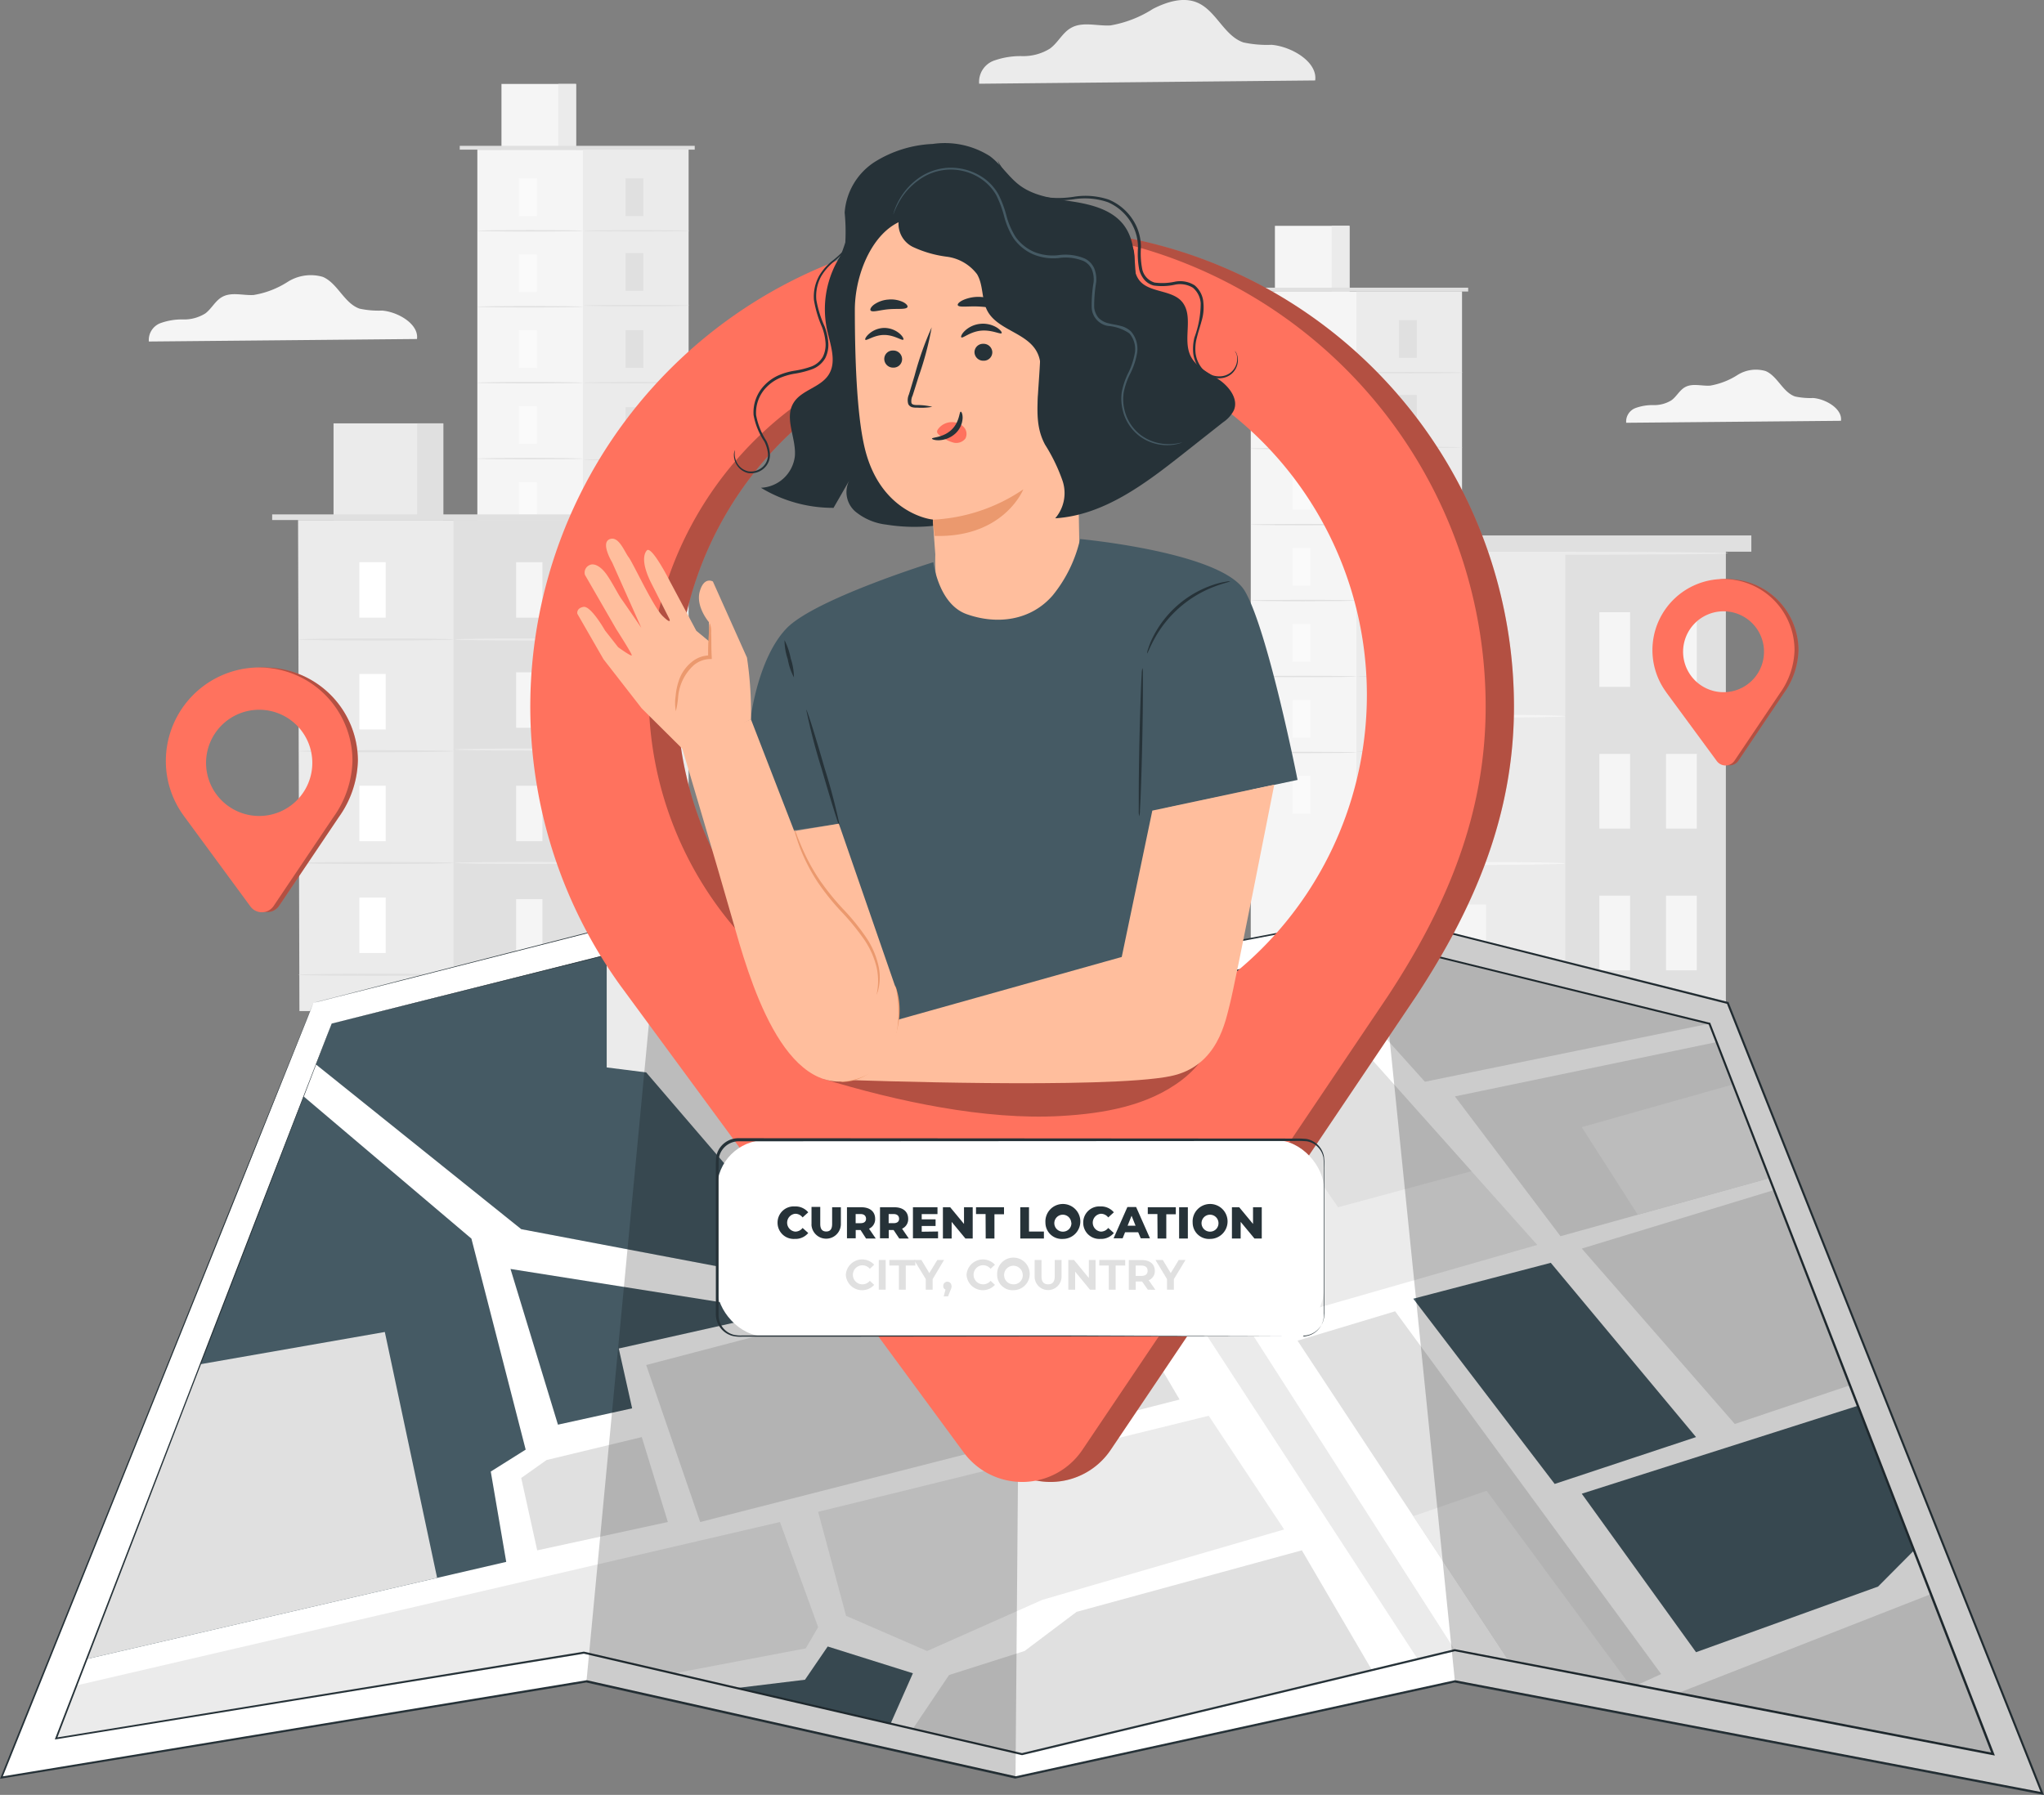 <svg xmlns="http://www.w3.org/2000/svg" width="204.931" height="180" viewBox="0 0 204.931 180">
  <rect x="0" y="0" width="204.931" height="180" fill="#808080" stroke="none"/>
  <g id="Current_location" data-name="Current location" transform="translate(-17.75 -48.58)">
    <g id="freepik--background-complete--inject-35" transform="translate(32.649 48.58)">
      <rect id="Rectangle_12427" data-name="Rectangle 12427" width="21.172" height="67.104" transform="translate(32.96 15.01)" fill="#f5f5f5"/>
      <rect id="Rectangle_12428" data-name="Rectangle 12428" width="10.586" height="66.92" transform="translate(43.546 15.01)" fill="#ebebeb"/>
      <rect id="Rectangle_12429" data-name="Rectangle 12429" width="7.476" height="6.587" transform="translate(35.378 8.418)" fill="#f5f5f5"/>
      <rect id="Rectangle_12430" data-name="Rectangle 12430" width="1.783" height="6.587" transform="translate(41.072 8.418)" fill="#ebebeb"/>
      <path id="Path_51318" data-name="Path 51318" d="M122.99,82.355V81.97h23.559v.385" transform="translate(-91.795 -67.346)" fill="#e0e0e0"/>
      <rect id="Rectangle_12431" data-name="Rectangle 12431" width="1.791" height="3.78" transform="translate(37.138 17.883)" fill="#fafafa"/>
      <path id="Path_51319" data-name="Path 51319" d="M137.606,101.33c0,.039-2.37.074-5.3.074s-5.291-.035-5.291-.074,2.37-.07,5.291-.07S137.606,101.291,137.606,101.33Z" transform="translate(-94.06 -78.187)" fill="#e0e0e0"/>
      <rect id="Rectangle_12432" data-name="Rectangle 12432" width="1.791" height="3.78" transform="translate(47.817 17.883)" fill="#e0e0e0"/>
      <path id="Path_51320" data-name="Path 51320" d="M161.986,101.33c0,.039-2.37.074-5.291.074s-5.3-.035-5.3-.074,2.37-.07,5.3-.07S161.986,101.291,161.986,101.33Z" transform="translate(-107.762 -78.187)" fill="#e0e0e0"/>
      <rect id="Rectangle_12433" data-name="Rectangle 12433" width="1.791" height="3.78" transform="translate(47.817 25.386)" fill="#e0e0e0"/>
      <path id="Path_51321" data-name="Path 51321" d="M161.986,118.46c0,.039-2.37.074-5.291.074s-5.3-.035-5.3-.074,2.37-.07,5.3-.07S161.986,118.421,161.986,118.46Z" transform="translate(-107.762 -87.814)" fill="#e0e0e0"/>
      <rect id="Rectangle_12434" data-name="Rectangle 12434" width="1.791" height="3.78" transform="translate(47.817 33.112)" fill="#e0e0e0"/>
      <path id="Path_51322" data-name="Path 51322" d="M161.986,136.11c0,.039-2.37.07-5.291.07s-5.3-.031-5.3-.07,2.37-.07,5.3-.07S161.986,136.071,161.986,136.11Z" transform="translate(-107.762 -97.734)" fill="#e0e0e0"/>
      <rect id="Rectangle_12435" data-name="Rectangle 12435" width="1.791" height="3.78" transform="translate(47.817 40.842)" fill="#e0e0e0"/>
      <path id="Path_51323" data-name="Path 51323" d="M161.986,153.754c0,.039-2.37.07-5.291.07s-5.3-.031-5.3-.07,2.37-.074,5.3-.074S161.986,153.715,161.986,153.754Z" transform="translate(-107.762 -107.648)" fill="#e0e0e0"/>
      <rect id="Rectangle_12436" data-name="Rectangle 12436" width="1.791" height="3.78" transform="translate(47.817 48.354)" fill="#e0e0e0"/>
      <path id="Path_51324" data-name="Path 51324" d="M161.986,170.91c0,.039-2.37.074-5.291.074s-5.3-.035-5.3-.074,2.37-.07,5.3-.07S161.986,170.866,161.986,170.91Z" transform="translate(-107.762 -117.292)" fill="#e0e0e0"/>
      <rect id="Rectangle_12437" data-name="Rectangle 12437" width="1.791" height="3.78" transform="translate(47.817 55.892)" fill="#e0e0e0"/>
      <rect id="Rectangle_12438" data-name="Rectangle 12438" width="1.791" height="3.78" transform="translate(47.817 63.53)" fill="#e0e0e0"/>
      <path id="Path_51325" data-name="Path 51325" d="M161.986,188.11c0,.039-2.37.074-5.291.074s-5.3-.035-5.3-.074,2.37-.07,5.3-.07S161.986,188.071,161.986,188.11Z" transform="translate(-107.762 -126.958)" fill="#e0e0e0"/>
      <rect id="Rectangle_12439" data-name="Rectangle 12439" width="1.791" height="3.78" transform="translate(37.138 25.5)" fill="#fafafa"/>
      <path id="Path_51326" data-name="Path 51326" d="M137.595,118.72c0,.039-2.37.074-5.3.074s-5.3-.035-5.3-.074,2.37-.07,5.291-.07S137.595,118.681,137.595,118.72Z" transform="translate(-94.049 -87.96)" fill="#e0e0e0"/>
      <rect id="Rectangle_12440" data-name="Rectangle 12440" width="1.791" height="3.78" transform="translate(37.138 33.116)" fill="#fafafa"/>
      <path id="Path_51327" data-name="Path 51327" d="M137.595,136.114c0,.039-2.37.07-5.3.07s-5.3-.031-5.3-.07,2.37-.074,5.291-.074S137.595,136.075,137.595,136.114Z" transform="translate(-94.049 -97.734)" fill="#e0e0e0"/>
      <rect id="Rectangle_12441" data-name="Rectangle 12441" width="1.791" height="3.78" transform="translate(37.138 40.733)" fill="#fafafa"/>
      <path id="Path_51328" data-name="Path 51328" d="M137.595,153.5c0,.039-2.37.07-5.3.07s-5.3-.031-5.3-.07,2.37-.074,5.291-.074S137.595,153.465,137.595,153.5Z" transform="translate(-94.049 -107.507)" fill="#e0e0e0"/>
      <rect id="Rectangle_12442" data-name="Rectangle 12442" width="1.791" height="3.78" transform="translate(37.138 48.354)" fill="#fafafa"/>
      <path id="Path_51329" data-name="Path 51329" d="M137.595,170.91c0,.039-2.37.074-5.3.074s-5.3-.039-5.3-.074,2.37-.07,5.291-.07S137.595,170.866,137.595,170.91Z" transform="translate(-94.049 -117.292)" fill="#e0e0e0"/>
      <rect id="Rectangle_12443" data-name="Rectangle 12443" width="1.791" height="3.78" transform="translate(37.138 55.97)" fill="#fafafa"/>
      <path id="Path_51330" data-name="Path 51330" d="M137.606,188.29c0,.039-2.37.074-5.3.074s-5.291-.035-5.291-.074,2.37-.07,5.291-.07S137.606,188.251,137.606,188.29Z" transform="translate(-94.06 -127.059)" fill="#e0e0e0"/>
      <rect id="Rectangle_12444" data-name="Rectangle 12444" width="1.791" height="3.78" transform="translate(37.138 63.587)" fill="#fafafa"/>
      <rect id="Rectangle_12445" data-name="Rectangle 12445" width="21.172" height="67.104" transform="translate(110.502 29.236)" fill="#f5f5f5"/>
      <rect id="Rectangle_12446" data-name="Rectangle 12446" width="10.586" height="66.92" transform="translate(121.092 29.236)" fill="#ebebeb"/>
      <rect id="Rectangle_12447" data-name="Rectangle 12447" width="7.476" height="6.587" transform="translate(112.924 22.648)" fill="#f5f5f5"/>
      <rect id="Rectangle_12448" data-name="Rectangle 12448" width="1.783" height="6.587" transform="translate(118.617 22.648)" fill="#ebebeb"/>
      <path id="Path_51331" data-name="Path 51331" d="M300.04,114.835v-.385H323.6v.385" transform="translate(-191.299 -85.6)" fill="#e0e0e0"/>
      <rect id="Rectangle_12449" data-name="Rectangle 12449" width="1.791" height="3.78" transform="translate(114.684 32.109)" fill="#fafafa"/>
      <path id="Path_51332" data-name="Path 51332" d="M314.651,133.814c0,.039-2.37.07-5.3.07s-5.3-.031-5.3-.07,2.374-.074,5.3-.074S314.651,133.775,314.651,133.814Z" transform="translate(-193.558 -96.441)" fill="#e0e0e0"/>
      <rect id="Rectangle_12450" data-name="Rectangle 12450" width="1.791" height="3.78" transform="translate(125.362 32.109)" fill="#e0e0e0"/>
      <path id="Path_51333" data-name="Path 51333" d="M339.036,133.814c0,.039-2.37.07-5.3.07s-5.291-.031-5.291-.07,2.37-.074,5.291-.074S339.036,133.775,339.036,133.814Z" transform="translate(-207.266 -96.441)" fill="#e0e0e0"/>
      <rect id="Rectangle_12451" data-name="Rectangle 12451" width="1.791" height="3.78" transform="translate(125.362 39.612)" fill="#e0e0e0"/>
      <path id="Path_51334" data-name="Path 51334" d="M339.036,150.9c0,.039-2.37.07-5.3.07s-5.291-.031-5.291-.07,2.37-.074,5.291-.074S339.036,150.9,339.036,150.9Z" transform="translate(-207.266 -106.046)" fill="#e0e0e0"/>
      <rect id="Rectangle_12452" data-name="Rectangle 12452" width="1.791" height="3.78" transform="translate(125.362 47.342)" fill="#e0e0e0"/>
      <path id="Path_51335" data-name="Path 51335" d="M339.036,168.594c0,.039-2.37.07-5.3.07s-5.291-.031-5.291-.07,2.37-.074,5.291-.074S339.036,168.555,339.036,168.594Z" transform="translate(-207.266 -115.988)" fill="#e0e0e0"/>
      <rect id="Rectangle_12453" data-name="Rectangle 12453" width="1.791" height="3.78" transform="translate(125.362 55.073)" fill="#e0e0e0"/>
      <path id="Path_51336" data-name="Path 51336" d="M339.036,186.24c0,.044-2.37.074-5.3.074s-5.291-.031-5.291-.074,2.37-.07,5.291-.07S339.036,186.2,339.036,186.24Z" transform="translate(-207.266 -125.907)" fill="#e0e0e0"/>
      <rect id="Rectangle_12454" data-name="Rectangle 12454" width="1.791" height="3.78" transform="translate(125.362 62.58)" fill="#e0e0e0"/>
      <path id="Path_51337" data-name="Path 51337" d="M339.036,203.384c0,.039-2.37.07-5.3.07s-5.291-.031-5.291-.07,2.37-.074,5.291-.074S339.036,203.345,339.036,203.384Z" transform="translate(-207.266 -135.54)" fill="#e0e0e0"/>
      <rect id="Rectangle_12455" data-name="Rectangle 12455" width="1.791" height="3.78" transform="translate(125.362 70.117)" fill="#e0e0e0"/>
      <rect id="Rectangle_12456" data-name="Rectangle 12456" width="1.791" height="3.78" transform="translate(125.362 77.756)" fill="#e0e0e0"/>
      <path id="Path_51338" data-name="Path 51338" d="M339.036,220.6c0,.039-2.37.07-5.3.07s-5.291-.031-5.291-.07,2.37-.07,5.291-.07S339.036,220.561,339.036,220.6Z" transform="translate(-207.266 -145.218)" fill="#e0e0e0"/>
      <rect id="Rectangle_12457" data-name="Rectangle 12457" width="1.791" height="3.78" transform="translate(114.684 39.725)" fill="#fafafa"/>
      <path id="Path_51339" data-name="Path 51339" d="M314.651,151.21c0,.039-2.37.07-5.3.07s-5.3-.031-5.3-.07,2.374-.07,5.3-.07S314.651,151.171,314.651,151.21Z" transform="translate(-193.558 -106.22)" fill="#e0e0e0"/>
      <rect id="Rectangle_12458" data-name="Rectangle 12458" width="1.791" height="3.78" transform="translate(114.684 47.346)" fill="#fafafa"/>
      <path id="Path_51340" data-name="Path 51340" d="M314.651,168.6c0,.039-2.37.074-5.3.074s-5.3-.035-5.3-.074,2.374-.07,5.3-.07S314.651,168.561,314.651,168.6Z" transform="translate(-193.558 -115.993)" fill="#e0e0e0"/>
      <rect id="Rectangle_12459" data-name="Rectangle 12459" width="1.791" height="3.78" transform="translate(114.684 54.963)" fill="#fafafa"/>
      <path id="Path_51341" data-name="Path 51341" d="M314.651,185.99c0,.044-2.37.074-5.3.074s-5.3-.031-5.3-.074,2.374-.07,5.3-.07S314.651,185.955,314.651,185.99Z" transform="translate(-193.558 -125.767)" fill="#e0e0e0"/>
      <rect id="Rectangle_12460" data-name="Rectangle 12460" width="1.791" height="3.78" transform="translate(114.684 62.58)" fill="#fafafa"/>
      <path id="Path_51342" data-name="Path 51342" d="M314.651,203.384c0,.039-2.37.07-5.3.07s-5.3-.031-5.3-.07,2.374-.074,5.3-.074S314.651,203.345,314.651,203.384Z" transform="translate(-193.558 -135.54)" fill="#e0e0e0"/>
      <rect id="Rectangle_12461" data-name="Rectangle 12461" width="1.791" height="3.78" transform="translate(114.684 70.201)" fill="#fafafa"/>
      <path id="Path_51343" data-name="Path 51343" d="M314.651,220.78c0,.039-2.37.07-5.3.07s-5.3-.031-5.3-.07,2.374-.07,5.3-.07S314.651,220.741,314.651,220.78Z" transform="translate(-193.558 -145.319)" fill="#e0e0e0"/>
      <rect id="Rectangle_12462" data-name="Rectangle 12462" width="1.791" height="3.78" transform="translate(114.684 77.817)" fill="#fafafa"/>
      <rect id="Rectangle_12463" data-name="Rectangle 12463" width="34.286" height="45.218" transform="translate(123.83 55.274)" fill="#ebebeb"/>
      <rect id="Rectangle_12464" data-name="Rectangle 12464" width="16.074" height="45.218" transform="translate(142.037 55.274)" fill="#e0e0e0"/>
      <rect id="Rectangle_12465" data-name="Rectangle 12465" width="3.083" height="7.49" transform="translate(131.017 61.397)" fill="#f5f5f5"/>
      <rect id="Rectangle_12466" data-name="Rectangle 12466" width="3.083" height="7.49" transform="translate(131.017 90.707)" fill="#f5f5f5"/>
      <path id="Path_51344" data-name="Path 51344" d="M352.7,212.373c0,.083-4.073.149-9.1.149s-9.106-.066-9.106-.149,4.073-.153,9.106-.153S352.7,212.286,352.7,212.373Z" transform="translate(-210.66 -140.548)" fill="#f5f5f5"/>
      <rect id="Rectangle_12467" data-name="Rectangle 12467" width="3.083" height="7.49" transform="translate(131.017 76.162)" fill="#f5f5f5"/>
      <path id="Path_51345" data-name="Path 51345" d="M352.7,246.083c0,.083-4.073.153-9.1.153s-9.106-.07-9.106-.153,4.073-.153,9.106-.153S352.7,246,352.7,246.083Z" transform="translate(-210.66 -159.493)" fill="#f5f5f5"/>
      <rect id="Rectangle_12468" data-name="Rectangle 12468" width="3.083" height="7.49" transform="translate(145.453 61.397)" fill="#f5f5f5"/>
      <rect id="Rectangle_12469" data-name="Rectangle 12469" width="3.083" height="7.49" transform="translate(152.141 61.397)" fill="#f5f5f5"/>
      <rect id="Rectangle_12470" data-name="Rectangle 12470" width="3.083" height="7.49" transform="translate(145.453 75.605)" fill="#f5f5f5"/>
      <rect id="Rectangle_12471" data-name="Rectangle 12471" width="3.083" height="7.49" transform="translate(152.141 75.605)" fill="#f5f5f5"/>
      <rect id="Rectangle_12472" data-name="Rectangle 12472" width="3.083" height="7.49" transform="translate(145.453 89.818)" fill="#f5f5f5"/>
      <rect id="Rectangle_12473" data-name="Rectangle 12473" width="3.083" height="7.49" transform="translate(152.141 89.818)" fill="#f5f5f5"/>
      <rect id="Rectangle_12474" data-name="Rectangle 12474" width="39.441" height="1.629" transform="translate(121.25 53.697)" fill="#e0e0e0"/>
      <path id="Path_51346" data-name="Path 51346" d="M369.389,175.063c0,.083-7.66.149-17.112.149s-17.117-.066-17.117-.149,7.665-.153,17.117-.153S369.389,174.976,369.389,175.063Z" transform="translate(-211.037 -119.579)" fill="#ebebeb"/>
      <path id="Path_51347" data-name="Path 51347" d="M117.274,216.893H86.116L85.98,167.65h31.159Z" transform="translate(-70.995 -115.499)" fill="#ebebeb"/>
      <rect id="Rectangle_12475" data-name="Rectangle 12475" width="15.579" height="49.243" transform="translate(30.564 52.151)" fill="#e0e0e0"/>
      <rect id="Rectangle_12476" data-name="Rectangle 12476" width="11.002" height="9.693" transform="translate(18.541 42.458)" fill="#ebebeb"/>
      <rect id="Rectangle_12477" data-name="Rectangle 12477" width="2.624" height="9.693" transform="translate(26.92 42.458)" fill="#e0e0e0"/>
      <rect id="Rectangle_12478" data-name="Rectangle 12478" width="34.667" height="0.565" transform="translate(12.388 51.586)" fill="#e0e0e0"/>
      <rect id="Rectangle_12479" data-name="Rectangle 12479" width="2.637" height="5.562" transform="translate(21.134 56.382)" fill="#fff"/>
      <path id="Path_51348" data-name="Path 51348" d="M101.571,194.865c0,.057-3.5.105-7.792.105S86,194.918,86,194.865s3.5-.105,7.787-.105S101.571,194.8,101.571,194.865Z" transform="translate(-71.006 -130.735)" fill="#e0e0e0"/>
      <rect id="Rectangle_12480" data-name="Rectangle 12480" width="2.637" height="5.562" transform="translate(36.849 56.382)" fill="#f5f5f5"/>
      <path id="Path_51349" data-name="Path 51349" d="M137.439,194.865c0,.057-3.5.105-7.792.105s-7.787-.048-7.787-.105,3.5-.105,7.787-.105S137.439,194.8,137.439,194.865Z" transform="translate(-91.16 -130.735)" fill="#ebebeb"/>
      <rect id="Rectangle_12481" data-name="Rectangle 12481" width="2.637" height="5.562" transform="translate(36.849 67.424)" fill="#f5f5f5"/>
      <path id="Path_51350" data-name="Path 51350" d="M137.439,220.059c0,.057-3.5.105-7.792.105s-7.787-.048-7.787-.105,3.5-.109,7.787-.109S137.439,220,137.439,220.059Z" transform="translate(-91.16 -144.892)" fill="#ebebeb"/>
      <rect id="Rectangle_12482" data-name="Rectangle 12482" width="2.637" height="5.562" transform="translate(36.849 78.798)" fill="#f5f5f5"/>
      <path id="Path_51351" data-name="Path 51351" d="M137.439,246.029c0,.057-3.5.105-7.792.105s-7.787-.048-7.787-.105,3.5-.109,7.787-.109S137.439,245.955,137.439,246.029Z" transform="translate(-91.16 -159.488)" fill="#ebebeb"/>
      <rect id="Rectangle_12483" data-name="Rectangle 12483" width="2.637" height="5.562" transform="translate(36.849 90.169)" fill="#f5f5f5"/>
      <path id="Path_51352" data-name="Path 51352" d="M137.439,272c0,.057-3.5.105-7.792.105s-7.787-.048-7.787-.105,3.5-.109,7.787-.109S137.439,271.938,137.439,272Z" transform="translate(-91.16 -174.083)" fill="#ebebeb"/>
      <rect id="Rectangle_12484" data-name="Rectangle 12484" width="2.637" height="5.562" transform="translate(21.134 67.59)" fill="#fff"/>
      <path id="Path_51353" data-name="Path 51353" d="M101.571,220.445c0,.061-3.5.105-7.792.105S86,220.506,86,220.445s3.5-.105,7.787-.105S101.571,220.388,101.571,220.445Z" transform="translate(-71.006 -145.111)" fill="#e0e0e0"/>
      <rect id="Rectangle_12485" data-name="Rectangle 12485" width="2.637" height="5.562" transform="translate(21.134 78.798)" fill="#fff"/>
      <path id="Path_51354" data-name="Path 51354" d="M101.571,246.035c0,.061-3.5.11-7.792.11S86,246.1,86,246.035s3.5-.105,7.787-.105S101.571,245.961,101.571,246.035Z" transform="translate(-71.006 -159.493)" fill="#e0e0e0"/>
      <rect id="Rectangle_12486" data-name="Rectangle 12486" width="2.637" height="5.562" transform="translate(21.134 90.011)" fill="#fff"/>
      <path id="Path_51355" data-name="Path 51355" d="M101.571,271.635c0,.057-3.5.105-7.792.105S86,271.692,86,271.635s3.5-.105,7.787-.105S101.571,271.574,101.571,271.635Z" transform="translate(-71.006 -173.881)" fill="#e0e0e0"/>
      <path id="Path_51356" data-name="Path 51356" d="M411.525,138.314c.166-1.2-1.524-2.19-2.794-2.286a7.306,7.306,0,0,1-1.809-.153c-1.239-.438-1.752-2.041-2.948-2.549a3.458,3.458,0,0,0-2.829.4,7.4,7.4,0,0,1-2.729,1.06c-.876.057-1.783-.263-2.527.158-.556.311-.85.95-1.362,1.314a3.276,3.276,0,0,1-1.778.482,4.954,4.954,0,0,0-1.835.3,1.445,1.445,0,0,0-.92,1.472Z" transform="translate(-241.851 -96.114)" fill="#f5f5f5"/>
      <path id="Path_51357" data-name="Path 51357" d="M275.543,56.648c.258-1.87-2.387-3.412-4.38-3.574a11.2,11.2,0,0,1-2.825-.241c-1.945-.679-2.724-3.193-4.621-3.994-1.419-.6-3.066-.066-4.428.626a11.509,11.509,0,0,1-4.27,1.664c-1.314.083-2.79-.412-3.942.241-.876.486-1.314,1.494-2.129,2.085a5.051,5.051,0,0,1-2.786.753,7.931,7.931,0,0,0-2.873.469,2.268,2.268,0,0,0-1.437,2.3Z" transform="translate(-158.582 -48.58)" fill="#ebebeb"/>
      <path id="Path_51358" data-name="Path 51358" d="M78.674,117.943c.206-1.494-1.9-2.724-3.5-2.851a9,9,0,0,1-2.256-.193c-1.55-.543-2.19-2.545-3.679-3.184a4.326,4.326,0,0,0-3.53.5,9.024,9.024,0,0,1-3.408,1.314c-1.064.066-2.221-.328-3.154.193-.7.385-1.06,1.187-1.7,1.66a4,4,0,0,1-2.221.6,6.307,6.307,0,0,0-2.291.377,1.807,1.807,0,0,0-1.143,1.835Z" transform="translate(-51.767 -83.946)" fill="#f5f5f5"/>
    </g>
    <g id="freepik--Locators--inject-35" transform="translate(34.377 106.647)">
      <path id="Path_51359" data-name="Path 51359" d="M66.115,201.407a9.355,9.355,0,0,0-7.371,14.813h0l.088.127h0l6.627,9.009a1.423,1.423,0,0,0,2.326-.048l5.987-8.9a10.15,10.15,0,0,0,1.91-5.663,9.355,9.355,0,0,0-9.566-9.334Zm.223,16.157a7.034,7.034,0,1,1,7.034-7.034A7.034,7.034,0,0,1,66.338,217.564Z" transform="translate(-56.427 -192.536)" fill="#ff725e"/>
      <g id="Group_33848" data-name="Group 33848" transform="translate(0.558 8.869)" opacity="0.3">
        <path id="Path_51360" data-name="Path 51360" d="M66.115,201.407a9.355,9.355,0,0,0-7.371,14.813h0l.088.127h0l6.627,9.009a1.423,1.423,0,0,0,2.326-.048l5.987-8.9a10.15,10.15,0,0,0,1.91-5.663,9.355,9.355,0,0,0-9.566-9.334Zm.223,16.157a7.034,7.034,0,1,1,7.034-7.034A7.034,7.034,0,0,1,66.338,217.564Z" transform="translate(-56.985 -201.405)"/>
      </g>
      <path id="Path_51361" data-name="Path 51361" d="M64.847,201.407a9.386,9.386,0,0,0-9.132,9.123,9.277,9.277,0,0,0,1.752,5.694h0l.092.127h0l6.622,9.009a1.423,1.423,0,0,0,2.343-.044l5.987-8.9a10.117,10.117,0,0,0,1.91-5.663,9.355,9.355,0,0,0-9.574-9.342Zm.219,14.892a5.326,5.326,0,1,1,5.33-5.326,5.326,5.326,0,0,1-5.33,5.326Z" transform="translate(-55.711 -192.536)" fill="#ff725e"/>
      <path id="Path_51362" data-name="Path 51362" d="M403.912,181.159a7.13,7.13,0,0,0-5.633,11.291h0l.07.1h0l5.05,6.863a1.082,1.082,0,0,0,1.752-.035l4.564-6.784a7.735,7.735,0,0,0,1.459-4.314,7.135,7.135,0,0,0-7.262-7.117Zm.171,12.316a5.361,5.361,0,1,1,3.8-1.576A5.361,5.361,0,0,1,404.082,193.475Z" transform="translate(-247.485 -181.157)" fill="#ff725e"/>
      <g id="Group_33849" data-name="Group 33849" transform="translate(149.453 0.001)" opacity="0.3">
        <path id="Path_51363" data-name="Path 51363" d="M403.912,181.159a7.13,7.13,0,0,0-5.633,11.291h0l.07.1h0l5.05,6.863a1.082,1.082,0,0,0,1.752-.035l4.564-6.784a7.735,7.735,0,0,0,1.459-4.314,7.135,7.135,0,0,0-7.262-7.117Zm.171,12.316a5.361,5.361,0,1,1,3.8-1.576A5.361,5.361,0,0,1,404.082,193.475Z" transform="translate(-396.938 -181.157)"/>
      </g>
      <path id="Path_51364" data-name="Path 51364" d="M402.968,181.158a7.13,7.13,0,0,0-5.619,11.291h0l.066.1h0l5.046,6.863a1.086,1.086,0,0,0,1.774-.035l4.564-6.784a7.73,7.73,0,0,0,1.454-4.314,7.13,7.13,0,0,0-7.284-7.117Zm.166,11.348a4.056,4.056,0,1,1,2.872-1.188,4.06,4.06,0,0,1-2.872,1.188Z" transform="translate(-246.962 -181.156)" fill="#ff725e"/>
    </g>
    <g id="freepik--Map--inject-35" transform="translate(17.75 140.225)">
      <path id="Path_51365" data-name="Path 51365" d="M49.371,266.815,18.09,344.5l58.651-9.645,43.015,9.645,44.053-9.645,58.914,11.239-31.54-79.276-35.192-8.865-35.582,6.78-36.366-6.78Z" transform="translate(-17.941 -257.893)" fill="#fff"/>
      <path id="Path_51366" data-name="Path 51366" d="M49.18,266.742l.574-.153,1.713-.438,6.71-1.73,25.662-6.57h.022l36.353,6.758h-.031l35.582-6.789h.061l35.188,8.839h.053v.048L222.6,345.983l.079.193-.206-.039-30.3-5.781L163.561,334.9h.048l-44.057,9.636h-.026L76.515,334.9h.035l-58.655,9.636-.145.022.057-.136c9.675-23.984,17.52-43.4,22.924-56.829l6.246-15.448L48.6,268.13c.368-.9.561-1.362.561-1.362s-.18.469-.543,1.38l-1.612,4.03-6.189,15.448L17.978,344.454l-.092-.114,58.664-9.662h.039l43.01,9.636h-.044l44.053-9.636h.022l28.609,5.457,30.3,5.781-.127.153-31.535-79.276.07.061-35.188-8.874h.061l-35.6,6.749H120.2l-36.353-6.8h0l-25.635,6.535-6.723,1.7-1.721.438Z" transform="translate(-17.75 -257.82)" fill="#263238"/>
      <path id="Path_51367" data-name="Path 51367" d="M58.223,272.581,30.59,344.267l52.918-8.6,43.926,10.166,43.4-10.424,53.96,10.424-28.412-73.249L163.537,264.5l-36.1,6.78L90.546,264.5Z" transform="translate(-24.966 -261.574)" fill="#fff"/>
      <path id="Path_51368" data-name="Path 51368" d="M37.6,356.042,79.66,346.3l-1.55-9.058,3.5-2.2-5.44-21.159L59.346,299.62Z" transform="translate(-28.906 -281.312)" fill="#455a64"/>
      <path id="Path_51369" data-name="Path 51369" d="M30.59,418.772l2.05-5.317,70.525-16.385,3.828,10.542-1.24,2.129-13.245,2.514-9-2.085Z" transform="translate(-24.966 -336.08)" fill="#ebebeb"/>
      <path id="Path_51370" data-name="Path 51370" d="M205.03,382.381l2.8,10.429,8.125,3.53,11.554-5.133,24.243-7.06-7.564-11.4Z" transform="translate(-123.003 -322.412)" fill="#ebebeb"/>
      <path id="Path_51371" data-name="Path 51371" d="M138.669,388.987l13.1-2.843-2.615-8.515-9.548,2.3-2.54,1.8Z" transform="translate(-84.809 -325.155)" fill="#e0e0e0"/>
      <path id="Path_51372" data-name="Path 51372" d="M134.61,339.13l4.757,15.614,7.437-1.638-1.34-6,16.359-3.666Z" transform="translate(-83.427 -303.517)" fill="#455a64"/>
      <path id="Path_51373" data-name="Path 51373" d="M90.08,276.676,110.661,293.2l27.322,5.181,29.144-7.244-13.3-21.15L123.98,264.5l-32.324,8.081Z" transform="translate(-58.4 -261.574)" fill="#ebebeb"/>
      <path id="Path_51374" data-name="Path 51374" d="M244.71,278.69l42.726,65.589,3.736-.9L249.817,278.87l-2.045.385Z" transform="translate(-145.304 -269.549)" fill="#ebebeb"/>
      <path id="Path_51375" data-name="Path 51375" d="M165.67,346.137l5.414,15.746L219.148,349.6l-8.9-15.141Z" transform="translate(-100.883 -300.892)" fill="#e0e0e0"/>
      <path id="Path_51376" data-name="Path 51376" d="M226.72,421.452l.469-.7,3.158-4.691,7.573-2.409,5.212-3.924,22.587-6.171,7.017,12-35.074,8.427" transform="translate(-135.194 -339.728)" fill="#e0e0e0"/>
      <path id="Path_51377" data-name="Path 51377" d="M318.08,265.818,329.4,278.411l28.557-5.83L325.11,264.5Z" transform="translate(-186.539 -261.574)" fill="#e0e0e0"/>
      <path id="Path_51378" data-name="Path 51378" d="M382.347,300.813l-20.971,5.83-10.586-14.02,26.262-5.453Z" transform="translate(-204.922 -274.315)" fill="#e0e0e0"/>
      <path id="Path_51379" data-name="Path 51379" d="M261.49,272.836l21.991,31.588,25.377-7.284-25.377-28.43Z" transform="translate(-154.735 -263.94)" fill="#ebebeb"/>
      <path id="Path_51380" data-name="Path 51380" d="M401.85,423.5l25.373-9.938,6.224,16.044Z" transform="translate(-233.619 -345.348)" fill="#e0e0e0"/>
      <path id="Path_51381" data-name="Path 51381" d="M341.26,341.326l13.788-3.6,14.563,17.476-14.173,4.7Z" transform="translate(-199.566 -302.73)" fill="#455a64"/>
      <path id="Path_51382" data-name="Path 51382" d="M379.83,326.918l15.343,17.59,11.554-3.881-7.6-19.587Z" transform="translate(-221.243 -293.35)" fill="#e0e0e0"/>
      <path id="Path_51383" data-name="Path 51383" d="M391.288,395.16,379.83,379.265l27.694-8.825,5.624,14.506-3.609,3.631Z" transform="translate(-221.243 -321.114)" fill="#455a64"/>
      <path id="Path_51384" data-name="Path 51384" d="M314.77,351.768l21.05,31.925,12.964,2.624,2.444-1.117L324.555,348.82Z" transform="translate(-184.679 -308.963)" fill="#e0e0e0"/>
      <path id="Path_51385" data-name="Path 51385" d="M72.731,378.219,67.488,353.56,49,356.792,37.6,386.357Z" transform="translate(-28.906 -311.627)" fill="#e0e0e0"/>
      <path id="Path_51386" data-name="Path 51386" d="M119.228,267.21V278.5l3.959.5,11.055,12.877,9.5-1.091,4.524,6.557L137.983,299.9l-27.322-5.181L90.08,278.2l1.577-4.1Z" transform="translate(-58.4 -263.097)" fill="#455a64"/>
      <path id="Path_51387" data-name="Path 51387" d="M288.59,270.707l15.527,22.657,13.376-3.613L298.712,268.71Z" transform="translate(-169.965 -263.94)" fill="#e0e0e0"/>
      <path id="Path_51388" data-name="Path 51388" d="M385.449,309.934l-5.619-8.782,15.189-4.292,3.648,9.4Z" transform="translate(-221.243 -279.761)" fill="#ebebeb"/>
      <path id="Path_51389" data-name="Path 51389" d="M341.26,392.465l7.354-2.545,14.261,19.333-12.167-2.462Z" transform="translate(-199.566 -332.062)" fill="#ebebeb"/>
      <path id="Path_51390" data-name="Path 51390" d="M186.41,429.735l6.837-.832,2.278-3.333,8.541,2.685-2.234,5.05Z" transform="translate(-112.539 -352.097)" fill="#455a64"/>
      <path id="Path_51391" data-name="Path 51391" d="M58.06,272.513l2.129-.547,6.254-1.577,23.927-6.014h.022l36.892,6.758h-.031l36.1-6.793h.039l32.849,8.072h.048v.053c8.72,22.386,18.325,47.158,28.443,73.236l.074.193-.2-.039-27.072-5.23-26.888-5.2h.048L127.3,345.85h-.053L83.323,335.675h.039L30.44,344.26l-.14.022.048-.136C38.9,322.006,45.827,304.083,50.61,291.7c2.4-6.184,4.253-10.989,5.514-14.248l1.441-3.7c.324-.837.495-1.257.495-1.257s-.162.438-.482,1.275l-1.419,3.714L50.68,291.758,30.506,344.207l-.092-.11,52.913-8.62h.039l43.926,10.179h-.048l43.4-10.429h.026l26.91,5.173,27.055,5.23-.127.153C214.4,319.7,204.8,294.947,196.1,272.53l.07.061-32.849-8.09h.039l-36.108,6.763h-.031l-36.879-6.8h0l-23.87,5.948L60.21,271.97Z" transform="translate(-24.803 -261.484)" fill="#263238"/>
      <g id="Group_33850" data-name="Group 33850" transform="translate(58.8 0.057)" opacity="0.2">
        <path id="Path_51392" data-name="Path 51392" d="M195.015,344.5l.653-79.766L159.3,257.95l-7.3,76.9Z" transform="translate(-152 -257.95)"/>
      </g>
      <g id="Group_33851" data-name="Group 33851" transform="translate(138.05 0.057)" opacity="0.2">
        <path id="Path_51393" data-name="Path 51393" d="M332.94,257.95l7.818,76.9,58.914,11.239-31.54-79.276Z" transform="translate(-332.94 -257.95)"/>
      </g>
    </g>
    <g id="freepik--Character--inject-35" transform="translate(70.915 62.97)">
      <path id="Path_51394" data-name="Path 51394" d="M192.359,101.072a47.869,47.869,0,0,0-37.728,75.816h0l.469.635.066.092,33.9,46.111a7.279,7.279,0,0,0,11.9-.25l30.659-45.551c5.8-8.847,9.776-18.089,9.776-28.986a47.881,47.881,0,0,0-49.046-47.868ZM193.5,183.76a36,36,0,1,1,35.994-36,36,36,0,0,1-35.994,36Z" transform="translate(-142.776 -92.462)" fill="#ff725e"/>
      <g id="Group_33852" data-name="Group 33852" transform="translate(2.838 8.595)" opacity="0.3">
        <path id="Path_51395" data-name="Path 51395" d="M192.359,101.072a47.869,47.869,0,0,0-37.728,75.816h0l.469.635.066.092,33.9,46.111a7.279,7.279,0,0,0,11.9-.25l30.659-45.551c5.8-8.847,9.776-18.089,9.776-28.986a47.881,47.881,0,0,0-49.046-47.868ZM193.5,183.76a36,36,0,1,1,35.994-36,36,36,0,0,1-35.994,36Z" transform="translate(-145.614 -101.058)"/>
      </g>
      <path id="Path_51396" data-name="Path 51396" d="M185.879,101.072a47.869,47.869,0,0,0-37.728,75.816h0l.469.635.066.092,33.9,46.111a7.279,7.279,0,0,0,11.9-.25l30.659-45.551c5.8-8.847,9.776-18.089,9.776-28.986a47.881,47.881,0,0,0-49.046-47.868Zm1.139,82.688a36,36,0,1,1,35.994-36,36,36,0,0,1-35.994,36Z" transform="translate(-139.134 -92.462)" fill="#ff725e"/>
      <g id="Group_33853" data-name="Group 33853" transform="translate(29.374 82.45)" opacity="0.3">
        <path id="Path_51397" data-name="Path 51397" d="M245.417,269.68c-.578.653-38.644,10.7-39.217,11.357,7.3,2.225,16.206,4.161,23.835,3.719,4.3-.245,8.76-1.012,12.176-3.657S247.485,273.455,245.417,269.68Z" transform="translate(-206.2 -269.68)"/>
      </g>
      <path id="Path_51398" data-name="Path 51398" d="M201.045,103.82a9.947,9.947,0,0,0-2.488,8.865c.333,1.515,1,3.206.166,4.516s-2.768,1.533-3.543,2.86c-.92,1.555.307,3.5.153,5.317a3.583,3.583,0,0,1-3.4,3.162,13.941,13.941,0,0,0,7.279,2.015q.788-1.367,1.572-2.733a2.573,2.573,0,0,0,.609,3.1,5.944,5.944,0,0,0,3.11,1.314,17.725,17.725,0,0,0,15.054-4.682" transform="translate(-168.806 -94.015)" fill="#263238"/>
      <path id="Path_51399" data-name="Path 51399" d="M240.679,100.743a31.283,31.283,0,0,1-1.752-3.294c-.92-2.518-.066-5.624-1.656-7.783-1.13-1.542-3.154-2.089-5.041-2.391s-3.889-.5-5.422-1.638c-1.126-.837-1.875-2.1-3-2.935a8.428,8.428,0,0,0-5.729-1.222,11.931,11.931,0,0,0-5.812,1.8,6.6,6.6,0,0,0-3.018,5.089,19.49,19.49,0,0,1,.066,2.987,18.731,18.731,0,0,1-1.257,3.035,5.256,5.256,0,0,0,2.19,6.057l16.425,16.017c3.066.692,9.969-1.634,11.922-4.108S242.055,103.581,240.679,100.743Z" transform="translate(-177.729 -81.434)" fill="#263238"/>
      <path id="Path_51400" data-name="Path 51400" d="M213.43,107.667c0-4.157,2.431-9.412,6.57-9.233l13.1,2.448a2.435,2.435,0,0,1,2.326,2.33l.569,31.167h.088s-2.365,8.952-11.055,6.828c-1.726-.438-2.628-2.216-3.066-4.1h-.083c-.022-.228-.035-.438-.053-.653a20.274,20.274,0,0,1-.328-4.262h0c-.188-2.51-.25-3.539-.25-3.5s-5.348-.543-6.876-7.38C213.61,117.951,213.43,112.288,213.43,107.667Z" transform="translate(-180.889 -90.986)" fill="#ffbe9d"/>
      <path id="Path_51401" data-name="Path 51401" d="M240.82,128.153a.876.876,0,0,0,.911.841.85.85,0,0,0,.876-.854.876.876,0,0,0-.911-.841.85.85,0,0,0-.876.854Z" transform="translate(-196.283 -107.21)" fill="#263238"/>
      <path id="Path_51402" data-name="Path 51402" d="M220.169,129.711a.876.876,0,0,0,.911.841.85.85,0,0,0,.876-.876.876.876,0,0,0-.911-.837.845.845,0,0,0-.876.872Z" transform="translate(-184.677 -108.076)" fill="#263238"/>
      <path id="Path_51403" data-name="Path 51403" d="M215.813,124.843c.118.145.876-.482,1.905-.477s1.791.613,1.91.464c.057-.066-.061-.328-.39-.613a2.4,2.4,0,0,0-1.529-.556,2.361,2.361,0,0,0-1.515.587C215.888,124.51,215.756,124.777,215.813,124.843Z" transform="translate(-182.222 -105.165)" fill="#263238"/>
      <path id="Path_51404" data-name="Path 51404" d="M237.782,124.064c.14.131.876-.565,1.967-.67s1.967.4,2.072.25c.053-.07-.1-.32-.477-.561a2.689,2.689,0,0,0-1.677-.372,2.628,2.628,0,0,0-1.55.714C237.8,123.735,237.711,124.007,237.782,124.064Z" transform="translate(-194.563 -104.623)" fill="#263238"/>
      <path id="Path_51405" data-name="Path 51405" d="M228.007,131.506a6.5,6.5,0,0,0-1.568-.18c-.241,0-.477-.044-.526-.21a1.222,1.222,0,0,1,.114-.731c.193-.6.394-1.235.6-1.9a31.584,31.584,0,0,0,1.314-4.949,31.825,31.825,0,0,0-1.708,4.818c-.2.666-.39,1.314-.574,1.91a1.4,1.4,0,0,0-.066.964.613.613,0,0,0,.438.328,1.624,1.624,0,0,0,.438.031,6.066,6.066,0,0,0,1.533-.083Z" transform="translate(-187.696 -105.097)" fill="#263238"/>
      <path id="Path_51406" data-name="Path 51406" d="M231.28,163.664a17.6,17.6,0,0,0,9.075-3.044s-1.945,4.884-8.9,4.669Z" transform="translate(-190.921 -125.937)" fill="#eb996e"/>
      <path id="Path_51407" data-name="Path 51407" d="M232.326,145.973a1.721,1.721,0,0,1,1.5-.736,1.6,1.6,0,0,1,1.121.512,1,1,0,0,1,.145,1.134,1.161,1.161,0,0,1-1.231.394,3.614,3.614,0,0,1-1.261-.653.981.981,0,0,1-.289-.263.311.311,0,0,1,0-.355" transform="translate(-191.468 -117.291)" fill="#ff725e"/>
      <path id="Path_51408" data-name="Path 51408" d="M233.972,142.839c-.158,0-.1,1.034-.933,1.822s-1.949.745-1.949.876c0,.066.258.184.727.166a2.6,2.6,0,0,0,1.629-.683,2.264,2.264,0,0,0,.714-1.524C234.173,143.076,234.042,142.826,233.972,142.839Z" transform="translate(-190.814 -115.944)" fill="#263238"/>
      <path id="Path_51409" data-name="Path 51409" d="M236.989,117.387c.114.254,1.056.07,2.19.136s2.05.311,2.19.07c.057-.114-.114-.35-.495-.578a3.819,3.819,0,0,0-3.324-.158C237.129,117.049,236.937,117.264,236.989,117.387Z" transform="translate(-194.125 -101.169)" fill="#263238"/>
      <path id="Path_51410" data-name="Path 51410" d="M217.015,118.259c.2.206.937-.066,1.84-.136s1.677.044,1.84-.2c.07-.114-.066-.324-.412-.508a2.851,2.851,0,0,0-1.52-.258,2.812,2.812,0,0,0-1.445.526C217.011,117.931,216.924,118.158,217.015,118.259Z" transform="translate(-182.885 -101.503)" fill="#263238"/>
      <path id="Path_51411" data-name="Path 51411" d="M241.577,101.346a5.714,5.714,0,0,0-3.11-1.489,63.806,63.806,0,0,0-15-1.66,2.591,2.591,0,0,0,1.314,3.018,11.43,11.43,0,0,0,3.443.994,4.533,4.533,0,0,1,3.018,1.752c.653,1.1.438,2.536,1.029,3.666,1.025,1.945,3.973,2.19,4.984,4.152.766,1.476.1,3.25.105,4.914a5.939,5.939,0,0,0,6.71,5.882q-.731-8.882-1.454-17.76A5.9,5.9,0,0,0,241.577,101.346Z" transform="translate(-186.449 -90.854)" fill="#263238"/>
      <path id="Path_51412" data-name="Path 51412" d="M273.421,116.721c-1.047-.7-2.308-1.257-2.847-2.4-.78-1.656.324-3.889-.793-5.339-1.016-1.314-3.416-.915-4.38-2.278-.753-1.064-.215-2.19-.583-3.154a2.8,2.8,0,0,0-2.93-1.4l-6.39,12.75c-.2,4-.657,6.184.5,8.348a17.549,17.549,0,0,1,1.752,3.618,3.872,3.872,0,0,1-.731,3.771c4.844-.3,8.988-3.438,12.8-6.447l4.034-3.184a3.21,3.21,0,0,0,1.064-1.174C275.432,118.7,274.464,117.422,273.421,116.721Z" transform="translate(-204.388 -93.05)" fill="#263238"/>
      <path id="Path_51413" data-name="Path 51413" d="M251.238,114.506a2.329,2.329,0,0,1-.495.171,4.38,4.38,0,0,1-1.511.105,4.643,4.643,0,0,1-2.238-.832,4.573,4.573,0,0,1-1.752-2.628,4.7,4.7,0,0,1-.1-1.861,7.631,7.631,0,0,1,.639-1.888,7.17,7.17,0,0,0,.661-1.98,2.4,2.4,0,0,0-.543-2,4.386,4.386,0,0,0-2.142-.749,1.948,1.948,0,0,1-1.634-1.826,13.749,13.749,0,0,1,.193-2.571,2.746,2.746,0,0,0-.162-1.226,1.752,1.752,0,0,0-.828-.876,4.793,4.793,0,0,0-2.518-.307,5.256,5.256,0,0,1-2.571-.381,4.691,4.691,0,0,1-1.949-1.6,7.687,7.687,0,0,1-.946-2.212,10.84,10.84,0,0,0-.775-2.089,4.888,4.888,0,0,0-1.367-1.542,5.422,5.422,0,0,0-6.408,0,6.627,6.627,0,0,0-1.651,1.664,8.576,8.576,0,0,0-.911,1.8.517.517,0,0,1,.026-.131c.026-.083.057-.215.118-.372a6.443,6.443,0,0,1,.675-1.353,6.688,6.688,0,0,1,1.651-1.752,5.694,5.694,0,0,1,2.948-1.082,5.8,5.8,0,0,1,3.679,1.047,5.09,5.09,0,0,1,1.445,1.612,10.919,10.919,0,0,1,.8,2.133,7.616,7.616,0,0,0,.92,2.133,4.45,4.45,0,0,0,1.84,1.5,4.993,4.993,0,0,0,2.44.337,5.02,5.02,0,0,1,2.659.337,2.006,2.006,0,0,1,.959,1.016,3,3,0,0,1,.184,1.349,14.125,14.125,0,0,0-.2,2.527,1.9,1.9,0,0,0,.438,1.06,2,2,0,0,0,.994.539c.381.1.78.149,1.174.254a2.326,2.326,0,0,1,1.086.569,2.663,2.663,0,0,1,.6,2.212,7.357,7.357,0,0,1-.692,2.045,7.28,7.28,0,0,0-.639,1.844,4.547,4.547,0,0,0,.079,1.778,4.45,4.45,0,0,0,1.664,2.532,4.63,4.63,0,0,0,2.159.85,5.19,5.19,0,0,0,2-.153Z" transform="translate(-185.835 -84.549)" fill="#455a64"/>
      <path id="Path_51414" data-name="Path 51414" d="M269.908,104.416a1.029,1.029,0,0,1,.215.368,1.752,1.752,0,0,1-.039,1.218,1.831,1.831,0,0,1-.521.731,1.914,1.914,0,0,1-.99.416,2.413,2.413,0,0,1-2.286-1.038,3.267,3.267,0,0,1-.547-1.415,4.581,4.581,0,0,1,.118-1.629,9.933,9.933,0,0,0,.626-3.416,2.216,2.216,0,0,0-.784-1.568,2.47,2.47,0,0,0-1.822-.3,6.009,6.009,0,0,1-2.107.079,1.857,1.857,0,0,1-.955-.6,2.628,2.628,0,0,1-.5-1.012,8.615,8.615,0,0,1-.123-2.155,4.774,4.774,0,0,0-.39-1.962,5.032,5.032,0,0,0-2.628-2.628,7.1,7.1,0,0,0-3.429-.293,9.89,9.89,0,0,1-3.105-.053,6.364,6.364,0,0,1-2.339-1.051,6.486,6.486,0,0,1-1.388-1.345,4.7,4.7,0,0,1-.784-1.441,9.392,9.392,0,0,0,.876,1.371,6.491,6.491,0,0,0,3.683,2.273,9.912,9.912,0,0,0,3.04,0,7.341,7.341,0,0,1,3.552.285,5.308,5.308,0,0,1,2.794,2.746,5.049,5.049,0,0,1,.416,2.072,8.239,8.239,0,0,0,.118,2.085,1.8,1.8,0,0,0,1.248,1.41,5.873,5.873,0,0,0,2.006-.079,2.7,2.7,0,0,1,2.015.359,2.479,2.479,0,0,1,.876,1.752,4.7,4.7,0,0,1-.188,1.848c-.153.578-.342,1.117-.469,1.651a4.2,4.2,0,0,0-.127,1.55,3.021,3.021,0,0,0,.495,1.314,2.256,2.256,0,0,0,2.1,1,1.787,1.787,0,0,0,.92-.368,1.716,1.716,0,0,0,.508-.666,1.752,1.752,0,0,0,.088-1.161,3.77,3.77,0,0,0-.175-.346Z" transform="translate(-199.267 -83.618)" fill="#263238"/>
      <path id="Path_51415" data-name="Path 51415" d="M185.863,124.434a1.909,1.909,0,0,0,.188,1.253,1.677,1.677,0,0,0,1.139.876,1.752,1.752,0,0,0,1.7-.727,1.656,1.656,0,0,0,.272-1.064,3.386,3.386,0,0,0-.355-1.187,7.135,7.135,0,0,1-1.082-2.659,3.916,3.916,0,0,1,1.073-2.974,4.5,4.5,0,0,1,1.384-.994,6.57,6.57,0,0,1,1.673-.486,9.1,9.1,0,0,0,1.634-.407,2.238,2.238,0,0,0,1.178-.981,2.755,2.755,0,0,0,.267-1.485,5.506,5.506,0,0,0-.333-1.463,11.359,11.359,0,0,1-.823-2.746,4.3,4.3,0,0,1,.53-2.448,5.488,5.488,0,0,1,1.38-1.537,10.639,10.639,0,0,0,1.13-1.042,3.18,3.18,0,0,0,.644-1.121v.088a1.179,1.179,0,0,1-.061.25,2.628,2.628,0,0,1-.486.854,9.821,9.821,0,0,1-1.113,1.086,5.475,5.475,0,0,0-1.314,1.515,4.148,4.148,0,0,0-.473,2.33,11.01,11.01,0,0,0,.837,2.68,5.637,5.637,0,0,1,.355,1.533,2.987,2.987,0,0,1-.293,1.634,2.527,2.527,0,0,1-1.314,1.112,9.494,9.494,0,0,1-1.686.438,6.377,6.377,0,0,0-1.607.464,4.218,4.218,0,0,0-1.314.929,3.662,3.662,0,0,0-1.016,2.768A7.128,7.128,0,0,0,189,123.5a3.547,3.547,0,0,1,.359,1.275,1.8,1.8,0,0,1-.324,1.191,1.918,1.918,0,0,1-1.888.766,1.853,1.853,0,0,1-1.388-1.945.976.976,0,0,1,.1-.35Z" transform="translate(-165.336 -93.689)" fill="#263238"/>
      <path id="Path_51416" data-name="Path 51416" d="M188.65,189.787s.736-5.891,3.574-8.834,14.716-6.631,14.716-6.631.491,4.2,3.337,5.212c3.018,1.077,6.425.674,8.633-1.892A13.792,13.792,0,0,0,221.652,172s14.186,1.314,16.5,5.195,5.3,18.961,5.3,18.961l-13.262,2.816,1.8,25.955H196.774l.688-24.361-9.592,1.371Z" transform="translate(-166.524 -132.333)" fill="#455a64"/>
      <path id="Path_51417" data-name="Path 51417" d="M278.465,216.405a2.211,2.211,0,0,1-.048-.583c0-.377,0-.924,0-1.594,0-1.349.022-3.206.066-5.256s.1-3.911.153-5.256c.026-.674.053-1.218.079-1.594a2.053,2.053,0,0,1,.074-.583,2.375,2.375,0,0,1,.044.583c0,.377,0,.924,0,1.594,0,1.349-.022,3.206-.066,5.256s-.1,3.911-.153,5.256c-.026.67-.057,1.213-.079,1.59A2.054,2.054,0,0,1,278.465,216.405Z" transform="translate(-217.411 -148.935)" fill="#263238"/>
      <path id="Path_51418" data-name="Path 51418" d="M202.3,211.08c.083-.022.911,2.628,1.848,5.882a61.223,61.223,0,0,1,1.555,5.961c-.083.022-.907-2.628-1.848-5.878A60.408,60.408,0,0,1,202.3,211.08Z" transform="translate(-174.632 -154.296)" fill="#263238"/>
      <path id="Path_51419" data-name="Path 51419" d="M288.652,181.674c0,.053-.631.171-1.6.539a11.515,11.515,0,0,0-5.965,5.19c-.5.907-.705,1.524-.758,1.507a1.45,1.45,0,0,1,.1-.438,7.666,7.666,0,0,1,.464-1.161,10.512,10.512,0,0,1,6.088-5.291,7.513,7.513,0,0,1,1.213-.3A1.247,1.247,0,0,1,288.652,181.674Z" transform="translate(-218.488 -137.767)" fill="#263238"/>
      <path id="Path_51420" data-name="Path 51420" d="M197.3,195.15a6.707,6.707,0,0,1,.622,1.831,6.074,6.074,0,0,1,.324,1.905,6.221,6.221,0,0,1-.622-1.831A6.073,6.073,0,0,1,197.3,195.15Z" transform="translate(-171.811 -145.343)" fill="#263238"/>
      <path id="Path_51421" data-name="Path 51421" d="M255,228.24s-3.973,20.174-4.428,21.9-1.187,6.373-6,7.336c-6.5,1.314-32,.39-32,.39l4.818-6.088,22.316-6.259,3.066-14.677Z" transform="translate(-180.406 -163.94)" fill="#ffbe9d"/>
      <path id="Path_51422" data-name="Path 51422" d="M215.575,274.2a1.489,1.489,0,0,1,.188.464,6.68,6.68,0,0,1,.254,1.349,7.735,7.735,0,0,1-.911,4.38,8.912,8.912,0,0,1-1.458,2.041,4.9,4.9,0,0,1-1.7,1.134,4.956,4.956,0,0,1-1.34.3,1.569,1.569,0,0,1-.5,0,10.336,10.336,0,0,0,1.752-.486,4.967,4.967,0,0,0,1.586-1.13,9.528,9.528,0,0,0,1.393-1.975,8.068,8.068,0,0,0,.964-4.231C215.75,274.892,215.518,274.218,215.575,274.2Z" transform="translate(-179.018 -189.77)" fill="#eb996e"/>
      <path id="Path_51423" data-name="Path 51423" d="M173.84,216.093s3.6,12.1,5.085,17.331c1.586,5.554,5.05,18.168,12.435,15.93,5.619-1.708,3.968-8.988,3.968-8.988l-5.751-16.617-4.472.749-4.34-11.208Z" transform="translate(-158.639 -155.538)" fill="#ffbe9d"/>
      <path id="Path_51424" data-name="Path 51424" d="M207.85,255.066a6.294,6.294,0,0,0,0-2.737,8.519,8.519,0,0,0-1.2-2.72,23.731,23.731,0,0,0-2.33-2.86,24.13,24.13,0,0,1-2.339-2.908,18.394,18.394,0,0,1-1.467-2.672,16.005,16.005,0,0,1-.718-1.923,2.843,2.843,0,0,1-.175-.736,4.788,4.788,0,0,1,.285.7c.175.438.438,1.095.806,1.87a19.555,19.555,0,0,0,1.507,2.606,25.549,25.549,0,0,0,2.33,2.86,22.052,22.052,0,0,1,2.339,2.913,8.322,8.322,0,0,1,1.178,2.847,5.256,5.256,0,0,1,0,2.067,3.165,3.165,0,0,1-.153.539.579.579,0,0,1-.061.158Z" transform="translate(-173.128 -169.712)" fill="#eb996e"/>
      <path id="Path_51425" data-name="Path 51425" d="M167.3,190.028a37.221,37.221,0,0,0-.4-6.193l-3.416-7.63s-.876-.539-1.314.981.911,3.088.911,3.088l.105,2-1.367-1.13-2.659-4.984s-1.835-3.631-2.308-3.066-.32,1.752.469,3.307l1.8,3.556s.272.631-.67-.285-2.987-5.348-3.412-5.9-1-2.19-1.918-1.809.258,2.317.258,2.317l2.93,6.57s-1.7-2.488-2.006-2.908-1.016-1.844-1.572-2.571-1.165-1.007-1.568-.832a.819.819,0,0,0-.508,1l3.132,5.431s1.564,2.44,1.564,2.628-1.367-.806-1.367-.806l-1.314-1.673s-1.419-2.505-2.164-2.37-.613.692-.613.692L152.516,184l3.828,4.923,4.091,4.065,2.365-.762Z" transform="translate(-145.173 -132.277)" fill="#ffbe9d"/>
      <path id="Path_51426" data-name="Path 51426" d="M172.361,200.1a9.447,9.447,0,0,0,.236-1.5,4.842,4.842,0,0,1,1.572-3.127,2.628,2.628,0,0,1,1.59-.609h.2v-.21c-.061-.937-.026-1.831-.061-2.422a2.19,2.19,0,0,0-.131-.959,5.054,5.054,0,0,0-.092.955,24.285,24.285,0,0,0-.074,2.483l.18-.21a2.843,2.843,0,0,0-1.835.666,4,4,0,0,0-1.239,1.726,6.451,6.451,0,0,0-.368,1.673A4.686,4.686,0,0,0,172.361,200.1Z" transform="translate(-157.765 -143.163)" fill="#eb996e"/>
      <rect id="Rectangle_12487" data-name="Rectangle 12487" width="60.85" height="19.688" rx="4.86" transform="translate(18.722 99.947)" fill="#fff"/>
      <path id="Path_51427" data-name="Path 51427" d="M240.479,329.075a2.3,2.3,0,0,0,.4-.053,2.106,2.106,0,0,0,1.034-.543,2.146,2.146,0,0,0,.657-1.752V312.313a8.473,8.473,0,0,0-.039-1.2,2.068,2.068,0,0,0-.565-1.047,2.037,2.037,0,0,0-1.086-.565,10.6,10.6,0,0,0-1.314-.031l-55.651.031a2.015,2.015,0,0,0-2,1.73c-.039.311,0,.661-.022.994V326.9a2.045,2.045,0,0,0,.18.876,2.019,2.019,0,0,0,1.314,1.121,3.181,3.181,0,0,0,.876.074h33.138l16.867.039h4.586l-4.586.022-16.867.035-25.018.026h-8.16a3.413,3.413,0,0,1-.955-.083,2.238,2.238,0,0,1-1.647-2.19V312.142a10.137,10.137,0,0,1,.026-1.025,2.19,2.19,0,0,1,.39-.981,2.269,2.269,0,0,1,1.831-.946l55.651.035a10.457,10.457,0,0,1,1.314.039,2.19,2.19,0,0,1,1.752,1.752,7.793,7.793,0,0,1,.039,1.231v14.414a2.427,2.427,0,0,1-.18,1.047,2.189,2.189,0,0,1-.517.718,2.085,2.085,0,0,1-1.06.53,1.977,1.977,0,0,1-.3.031Z" transform="translate(-163.013 -209.435)" fill="#263238"/>
      <path id="Path_51428" data-name="Path 51428" d="M195.74,326.435a1.621,1.621,0,0,1,1.726-1.629,1.66,1.66,0,0,1,1.349.591l-.565.512a.916.916,0,0,0-.74-.368.9.9,0,0,0,0,1.791.929.929,0,0,0,.74-.368l.565.508a1.66,1.66,0,0,1-1.349.591,1.621,1.621,0,0,1-1.726-1.629Z" transform="translate(-170.947 -218.209)" fill="#263238"/>
      <path id="Path_51429" data-name="Path 51429" d="M203.5,326.672V324.92h.876v1.713c0,.539.223.753.6.753s.591-.215.591-.753v-1.677h.876v1.752a1.476,1.476,0,0,1-2.948,0Z" transform="translate(-175.303 -218.276)" fill="#263238"/>
      <path id="Path_51430" data-name="Path 51430" d="M212.992,327.282h-.486v.832h-.876V325h1.432c.876,0,1.393.438,1.393,1.161a1.038,1.038,0,0,1-.613.99l.674.985h-.972Zm0-1.6H212.5v.915h.495c.364,0,.547-.166.547-.438s-.175-.477-.539-.477Z" transform="translate(-179.878 -218.321)" fill="#263238"/>
      <path id="Path_51431" data-name="Path 51431" d="M220.552,327.282h-.486v.832h-.876V325h1.432c.876,0,1.393.438,1.393,1.161a1.038,1.038,0,0,1-.613.99l.674.985h-.955Zm0-1.6h-.495v.915h.495c.368,0,.552-.166.552-.438s-.175-.477-.543-.477Z" transform="translate(-184.126 -218.321)" fill="#263238"/>
      <path id="Path_51432" data-name="Path 51432" d="M229.248,327.431v.683H226.73V325h2.461v.688H227.61v.526H229v.666H227.61v.574Z" transform="translate(-188.364 -218.321)" fill="#263238"/>
      <path id="Path_51433" data-name="Path 51433" d="M236.577,325v3.136h-.731l-1.38-1.669v1.669h-.876V325h.731l1.384,1.673V325Z" transform="translate(-192.219 -218.321)" fill="#263238"/>
      <path id="Path_51434" data-name="Path 51434" d="M242.129,325.683h-.959V325h2.807v.705h-.959v2.431h-.876Z" transform="translate(-196.48 -218.321)" fill="#263238"/>
      <path id="Path_51435" data-name="Path 51435" d="M251.3,325h.876v2.435h1.494v.7H251.3Z" transform="translate(-202.173 -218.321)" fill="#263238"/>
      <path id="Path_51436" data-name="Path 51436" d="M257.054,326.125a1.752,1.752,0,1,1,1.752,1.629,1.638,1.638,0,0,1-1.752-1.629Zm2.589,0a.85.85,0,1,0-.85.9.841.841,0,0,0,.863-.9Z" transform="translate(-205.404 -217.899)" fill="#263238"/>
      <path id="Path_51437" data-name="Path 51437" d="M265.71,326.435a1.616,1.616,0,0,1,1.721-1.629,1.66,1.66,0,0,1,1.349.591l-.565.512a.916.916,0,0,0-.74-.368.9.9,0,0,0,0,1.791.928.928,0,0,0,.74-.368l.565.508a1.66,1.66,0,0,1-1.349.591,1.616,1.616,0,0,1-1.721-1.629Z" transform="translate(-210.271 -218.209)" fill="#263238"/>
      <path id="Path_51438" data-name="Path 51438" d="M275.126,327.477h-1.314l-.245.609h-.907l1.384-3.136h.876l1.388,3.136h-.924Zm-.263-.653-.4-1-.4,1Z" transform="translate(-214.177 -218.293)" fill="#263238"/>
      <path id="Path_51439" data-name="Path 51439" d="M281.454,325.683h-.964V325H283.3v.705h-.955v2.431h-.876Z" transform="translate(-218.578 -218.321)" fill="#263238"/>
      <path id="Path_51440" data-name="Path 51440" d="M287.66,325h.876v3.136h-.876Z" transform="translate(-222.607 -218.321)" fill="#263238"/>
      <path id="Path_51441" data-name="Path 51441" d="M290.755,326.125a1.752,1.752,0,1,1,1.752,1.629,1.638,1.638,0,0,1-1.752-1.629Zm2.588,0a.85.85,0,1,0-.85.9.841.841,0,0,0,.85-.9Z" transform="translate(-224.344 -217.899)" fill="#263238"/>
      <path id="Path_51442" data-name="Path 51442" d="M302.741,325v3.136h-.731l-1.384-1.669v1.669h-.876V325h.731l1.384,1.673V325Z" transform="translate(-229.402 -218.321)" fill="#263238"/>
      <path id="Path_51443" data-name="Path 51443" d="M211.37,338.49a1.638,1.638,0,0,1,2.843-1.012l-.438.407a.968.968,0,0,0-.749-.35.955.955,0,1,0,.749,1.555l.438.407a1.634,1.634,0,0,1-2.843-1.007Z" transform="translate(-179.732 -225.035)" fill="#e0e0e0"/>
      <path id="Path_51444" data-name="Path 51444" d="M218.91,337.07h.692v2.978h-.692Z" transform="translate(-183.969 -225.104)" fill="#e0e0e0"/>
      <path id="Path_51445" data-name="Path 51445" d="M222.285,337.631h-.955v-.561h2.6v.561h-.955v2.418h-.688Z" transform="translate(-185.329 -225.104)" fill="#e0e0e0"/>
      <path id="Path_51446" data-name="Path 51446" d="M228.857,338.993v1.056h-.688v-1.064L227,337.07h.731l.793,1.314.8-1.314H230Z" transform="translate(-188.516 -225.104)" fill="#e0e0e0"/>
      <path id="Path_51447" data-name="Path 51447" d="M234.51,342.489a.977.977,0,0,1-.118.438l-.241.613h-.438l.184-.679a.364.364,0,0,1-.228-.359.412.412,0,1,1,.823,0Z" transform="translate(-192.264 -227.925)" fill="#e0e0e0"/>
      <path id="Path_51448" data-name="Path 51448" d="M239,338.493a1.642,1.642,0,0,1,2.847-1.012l-.438.407a.958.958,0,1,0-.749,1.559.937.937,0,0,0,.749-.355l.438.407A1.638,1.638,0,0,1,239,338.493Z" transform="translate(-195.26 -225.038)" fill="#e0e0e0"/>
      <path id="Path_51449" data-name="Path 51449" d="M246,338.256a1.634,1.634,0,1,1,1.629,1.542A1.542,1.542,0,0,1,246,338.256Zm2.562,0a.933.933,0,1,0-.933.955.911.911,0,0,0,.942-.955Z" transform="translate(-199.191 -224.801)" fill="#e0e0e0"/>
      <path id="Path_51450" data-name="Path 51450" d="M254.59,338.739V337.07h.688v1.642c0,.565.245.8.666.8s.661-.236.661-.8V337.07h.683v1.669a1.349,1.349,0,1,1-2.7,0Z" transform="translate(-204.022 -225.104)" fill="#e0e0e0"/>
      <path id="Path_51451" data-name="Path 51451" d="M265.033,337.07v2.978h-.565l-1.485-1.809v1.809H262.3V337.07h.569l1.489,1.809V337.07Z" transform="translate(-208.355 -225.104)" fill="#e0e0e0"/>
      <path id="Path_51452" data-name="Path 51452" d="M270.335,337.631h-.955v-.561h2.6v.561h-.955v2.418h-.688Z" transform="translate(-212.334 -225.104)" fill="#e0e0e0"/>
      <path id="Path_51453" data-name="Path 51453" d="M278.051,340.06l-.574-.819h-.635v.828h-.692V337.09h1.314c.793,0,1.292.412,1.292,1.082a.968.968,0,0,1-.613.942l.67.955Zm-.653-2.418h-.561v1.038h.561c.438,0,.635-.193.635-.517S277.836,337.642,277.4,337.642Z" transform="translate(-216.139 -225.115)" fill="#e0e0e0"/>
      <path id="Path_51454" data-name="Path 51454" d="M284.094,338.993v1.056h-.688v-1.064l-1.156-1.914h.731l.8,1.314.8-1.314h.679Z" transform="translate(-219.567 -225.104)" fill="#e0e0e0"/>
    </g>
  </g>
</svg>

